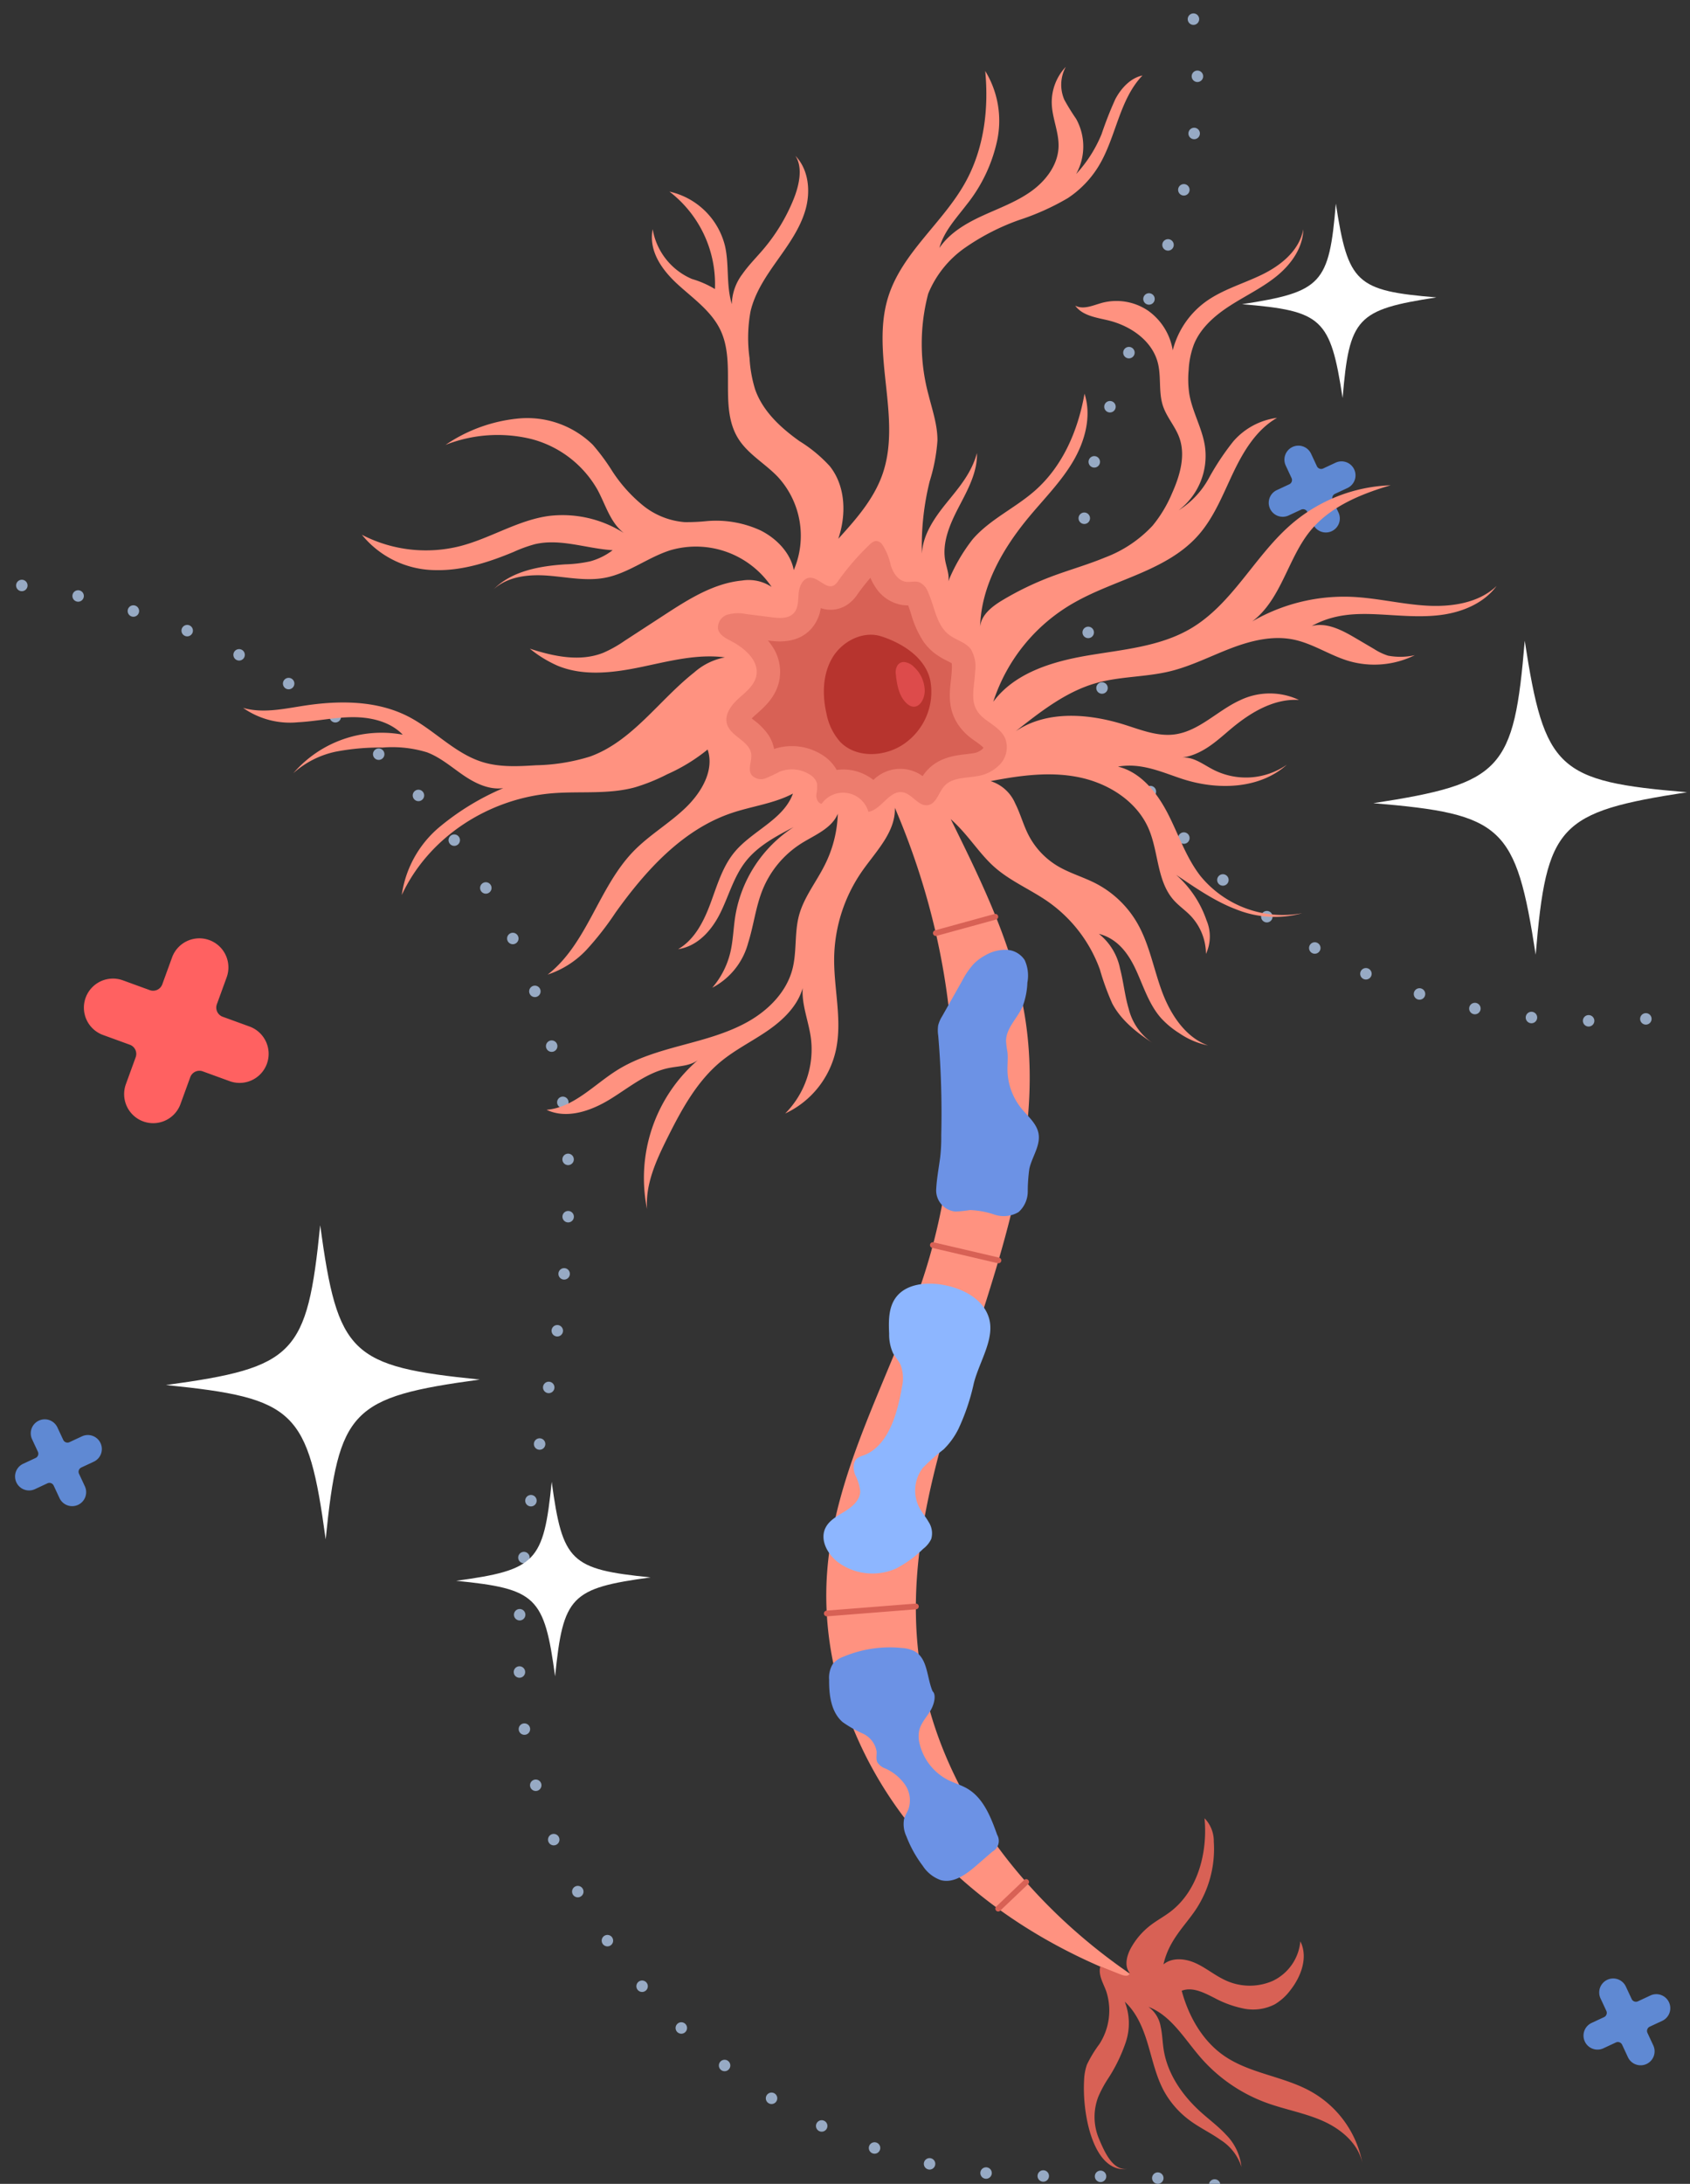 <svg xmlns="http://www.w3.org/2000/svg" xmlns:xlink="http://www.w3.org/1999/xlink" width="295" height="381" viewBox="0 0 295 381">
  <rect x="0" y="0" width="295" height="381" fill="#333333" stroke="none"/>
  <defs>
    <clipPath id="clip-path">
      <rect id="Rectángulo_422847" data-name="Rectángulo 422847" width="295" height="381" transform="translate(179.554 5135)" fill="#fff" stroke="#707070" stroke-width="1"/>
    </clipPath>
    <clipPath id="clip-path-2">
      <rect id="Rectángulo_422845" data-name="Rectángulo 422845" width="447.939" height="447.027" transform="translate(0 0)"/>
    </clipPath>
  </defs>
  <g id="Enmascarar_grupo_1211496" data-name="Enmascarar grupo 1211496" transform="translate(-179.554 -5135)" clip-path="url(#clip-path)">
    <g id="Grupo_1228305" data-name="Grupo 1228305" transform="translate(1568.685 51.946) rotate(20)">
      <g id="Grupo_1228286" data-name="Grupo 1228286" transform="translate(445 5145)">
        <g id="Grupo_1228285" data-name="Grupo 1228285" transform="translate(0 0)" clip-path="url(#clip-path-2)">
          <path id="Trazado_1179219" data-name="Trazado 1179219" d="M102.178-.272A79.129,79.129,0,0,1,203.368,60.45c4.236,22.175-1.1,45.537,4.494,67.41,5.694,22.276,22.849,40.914,43.939,50.069s45.638,9.166,67.395,1.73c18.549-6.34,34.915-17.67,52.436-26.46,31.953-16.03,69.5-23.5,103.886-13.709" transform="translate(-10.714 -0.129)" fill="none" stroke="#97aac4" stroke-linecap="round" stroke-linejoin="round" stroke-miterlimit="10" stroke-width="2" stroke-dasharray="0 10"/>
          <path id="Trazado_1179220" data-name="Trazado 1179220" d="M-11.776,239.356c26.634-15.426,59.186-20.931,89.062-13.531s56.543,28.034,69.789,55.816c15.182,31.841,12.562,70.218,29.211,101.318,19.073,35.629,64.079,55.1,103.107,44.612,9.393-2.524,18.324-6.55,27.675-9.227,22.841-6.537,48.406-4.479,68.975,7.409s35.427,33.94,36.805,57.657" transform="translate(1.23 -23.85)" fill="none" stroke="#97aac4" stroke-linecap="round" stroke-linejoin="round" stroke-miterlimit="10" stroke-width="2" stroke-dasharray="0 10"/>
        </g>
      </g>
      <g id="Grupo_1228293" data-name="Grupo 1228293" transform="translate(544.649 5190.674)">
        <g id="Grupo_1228289" data-name="Grupo 1228289" transform="translate(104.029 20.927) rotate(-22)">
          <g id="Grupo_1228287" data-name="Grupo 1228287" transform="translate(19.872 77.378)">
            <path id="Trazado_1179221" data-name="Trazado 1179221" d="M341.379,98.153c-22.56-2.67-24.725-4.835-27.4-27.4-2.67,22.56-4.835,24.725-27.4,27.4,22.56,2.67,24.725,4.834,27.4,27.4C316.653,102.987,318.817,100.824,341.379,98.153Z" transform="translate(-286.588 -70.758)" fill="#fff"/>
          </g>
          <g id="Grupo_1228288" data-name="Grupo 1228288">
            <path id="Trazado_1179222" data-name="Trazado 1179222" d="M272.551,68.576c-13.977-1.654-15.318-3-16.972-16.972-1.654,13.977-3,15.317-16.972,16.972,13.977,1.654,15.318,3,16.972,16.972C257.233,71.57,258.574,70.229,272.551,68.576Z" transform="translate(-238.607 -51.604)" fill="#fff"/>
          </g>
        </g>
        <g id="Grupo_1228292" data-name="Grupo 1228292" transform="translate(-11.437 252.52) rotate(-21)">
          <g id="Grupo_1228290" data-name="Grupo 1228290">
            <path id="Trazado_1179223" data-name="Trazado 1179223" d="M166.112,341.329c-22.56-2.67-24.725-4.834-27.4-27.4-2.67,22.56-4.835,24.725-27.4,27.4,22.56,2.67,24.725,4.835,27.4,27.4C141.387,346.164,143.551,344,166.112,341.329Z" transform="translate(-111.321 -313.934)" fill="#fff"/>
          </g>
          <g id="Grupo_1228291" data-name="Grupo 1228291" transform="translate(50.044 45.452)">
            <path id="Trazado_1179224" data-name="Trazado 1179224" d="M201.169,381.68c-13.977-1.654-15.317-3-16.972-16.972-1.654,13.977-3,15.317-16.972,16.972,13.977,1.654,15.318,3,16.972,16.972C185.852,384.675,187.192,383.334,201.169,381.68Z" transform="translate(-167.225 -364.708)" fill="#fff"/>
          </g>
        </g>
      </g>
      <g id="Grupo_1228294" data-name="Grupo 1228294" transform="translate(506.728 5233.351)">
        <path id="Trazado_1179225" data-name="Trazado 1179225" d="M399.188,133.846l0-4.994a5.071,5.071,0,0,0-5.066-5.076h0a5.072,5.072,0,0,0-5.077,5.067l0,4.992a1.7,1.7,0,0,1-1.7,1.7l-4.994,0a5.072,5.072,0,0,0-5.077,5.067h0a5.071,5.071,0,0,0,5.067,5.077l4.992,0a1.7,1.7,0,0,1,1.7,1.7l0,4.994a5.071,5.071,0,0,0,5.066,5.076h0a5.072,5.072,0,0,0,5.077-5.067l0-4.992a1.7,1.7,0,0,1,1.7-1.7l4.993,0a5.072,5.072,0,0,0,5.077-5.067h0a5.072,5.072,0,0,0-5.067-5.077l-4.992,0A1.7,1.7,0,0,1,399.188,133.846Z" transform="translate(-103.907 -123.776)" fill="#ff6161"/>
        <path id="Trazado_1179226" data-name="Trazado 1179226" d="M90.878,287.958l0-4.994a5.071,5.071,0,0,0-5.066-5.076h0a5.072,5.072,0,0,0-5.077,5.067l0,4.992a1.7,1.7,0,0,1-1.7,1.7l-4.994,0a5.072,5.072,0,0,0-5.077,5.066h0a5.072,5.072,0,0,0,5.067,5.077l4.992,0a1.7,1.7,0,0,1,1.7,1.7l0,4.994a5.071,5.071,0,0,0,5.066,5.076h0a5.072,5.072,0,0,0,5.077-5.067l0-4.992a1.7,1.7,0,0,1,1.7-1.7l4.993,0a5.072,5.072,0,0,0,5.077-5.066h0a5.072,5.072,0,0,0-5.067-5.077l-4.992,0A1.7,1.7,0,0,1,90.878,287.958Z" transform="translate(-68.96 -117.999)" fill="#ff6161"/>
      </g>
      <g id="Grupo_1228295" data-name="Grupo 1228295" transform="translate(510.67 5195.786)">
        <path id="Trazado_1179227" data-name="Trazado 1179227" d="M432.028,355.12l-1.7-1.7a2.44,2.44,0,0,0-3.451,0h0a2.44,2.44,0,0,0,0,3.452l1.7,1.7a.819.819,0,0,1,0,1.158l-1.7,1.7a2.44,2.44,0,0,0,0,3.451h0a2.44,2.44,0,0,0,3.452,0l1.7-1.7a.819.819,0,0,1,1.158,0l1.7,1.7a2.441,2.441,0,0,0,3.451,0h0a2.44,2.44,0,0,0,0-3.452l-1.7-1.7a.819.819,0,0,1,0-1.158l1.7-1.7a2.44,2.44,0,0,0,0-3.451h0a2.44,2.44,0,0,0-3.452,0l-1.7,1.7A.819.819,0,0,1,432.028,355.12Z" transform="translate(-122.623 -68.978)" fill="#5f89d3"/>
        <path id="Trazado_1179228" data-name="Trazado 1179228" d="M258.46,116.958l-1.7-1.7a2.441,2.441,0,0,0-3.451,0h0a2.441,2.441,0,0,0,0,3.452l1.7,1.7a.819.819,0,0,1,0,1.158l-1.7,1.7a2.44,2.44,0,0,0,0,3.451h0a2.44,2.44,0,0,0,3.452,0l1.7-1.7a.819.819,0,0,1,1.158,0l1.7,1.7a2.44,2.44,0,0,0,3.451,0h0a2.441,2.441,0,0,0,0-3.452l-1.7-1.7a.819.819,0,0,1,0-1.158l1.7-1.7a2.44,2.44,0,0,0,0-3.451h0a2.44,2.44,0,0,0-3.452,0l-1.7,1.7A.818.818,0,0,1,258.46,116.958Z" transform="translate(-92.15 -63.313)" fill="#5f89d3"/>
        <path id="Trazado_1179229" data-name="Trazado 1179229" d="M93.644,378.881l-1.7-1.7a2.441,2.441,0,0,0-3.451,0h0a2.441,2.441,0,0,0,0,3.452l1.7,1.7a.819.819,0,0,1,0,1.158l-1.7,1.7a2.441,2.441,0,0,0,0,3.451h0a2.44,2.44,0,0,0,3.452,0l1.7-1.7a.819.819,0,0,1,1.158,0l1.7,1.7a2.44,2.44,0,0,0,3.451,0h0a2.44,2.44,0,0,0,0-3.452l-1.7-1.7a.819.819,0,0,1,0-1.158l1.7-1.7a2.44,2.44,0,0,0,0-3.451h0a2.44,2.44,0,0,0-3.452,0l-1.7,1.7A.82.82,0,0,1,93.644,378.881Z" transform="translate(-74.874 -90.767)" fill="#5f89d3"/>
        <path id="Trazado_1179230" data-name="Trazado 1179230" d="M432.028,355.12l-1.7-1.7a2.44,2.44,0,0,0-3.451,0h0a2.44,2.44,0,0,0,0,3.452l1.7,1.7a.819.819,0,0,1,0,1.158l-1.7,1.7a2.44,2.44,0,0,0,0,3.451h0a2.44,2.44,0,0,0,3.452,0l1.7-1.7a.819.819,0,0,1,1.158,0l1.7,1.7a2.441,2.441,0,0,0,3.451,0h0a2.44,2.44,0,0,0,0-3.452l-1.7-1.7a.819.819,0,0,1,0-1.158l1.7-1.7a2.44,2.44,0,0,0,0-3.451h0a2.44,2.44,0,0,0-3.452,0l-1.7,1.7A.819.819,0,0,1,432.028,355.12Z" transform="translate(-426.155 -352.703)" fill="#5f89d3"/>
      </g>
      <g id="Grupo_1228304" data-name="Grupo 1228304" transform="translate(515.262 5195.786)">
        <path id="Trazado_1179253" data-name="Trazado 1179253" d="M159.936,199.261c1.567,3.917-.485,8.222-1.583,12.3a27.22,27.22,0,0,0,.564,15.89c1.762,5.077,5.043,9.668,5.793,14.989a15.959,15.959,0,0,1-4.527,13.486,15.86,15.86,0,0,0-.287-13.906c-1.376-2.626-3.5-4.87-4.323-7.684.219,3.252-1.306,6.381-3.194,9.04s-4.172,5.035-5.831,7.844c-2.773,4.7-3.6,10.263-4.223,15.682-.5,4.361-.885,8.944.906,12.941a27.147,27.147,0,0,1-.563-27.445c-.971,1.462-2.761,2.092-4.26,3-3.334,2.025-5.363,5.576-7.787,8.631s-5.884,5.9-9.8,5.539c4.334-2.005,6.279-6.962,9.219-10.724,2.509-3.21,5.864-5.637,9.2-7.982s6.731-4.691,9.379-7.788,4.5-7.1,4.146-11.158c-.277-3.165-1.856-6.108-2.133-9.274-.275-3.138.744-6.225,1.155-9.348a21.311,21.311,0,0,0-.858-9.649c-.124,2.776-2.488,4.829-4.2,7.023a17.264,17.264,0,0,0-3.6,9.89c-.121,3.214.664,6.393.8,9.608a12.4,12.4,0,0,1-3.214,9.494,14.582,14.582,0,0,0,.867-6.788c-.238-2.14-.948-4.2-1.358-6.312a22.958,22.958,0,0,1,4.255-18.093c-2.347,2.564-4.76,5.236-5.829,8.543-1.018,3.147-.713,6.547-1.064,9.836s-1.654,6.844-4.773,8.535c2.14-2.542,2.553-6.1,2.577-9.418s-.231-6.748.891-9.876c1.636-4.565,6.094-8.217,6.085-13.071-2.527,2.787-5.991,4.517-8.926,6.871-7.049,5.653-10.642,14.53-13.072,23.232a52.726,52.726,0,0,1-2.558,7.867,16.3,16.3,0,0,1-4.881,6.352c4.674-7.449,3.129-17.317,6.724-25.344,1.609-3.591,4.189-6.67,5.928-10.2s2.535-7.941.162-10.908a31.227,31.227,0,0,1-5.152,6.469,32.947,32.947,0,0,1-4.514,4.068c-3.89,2.751-8.672,3.862-13.014,5.824-10.022,4.528-17.81,14.366-18.81,25.751a18.908,18.908,0,0,1,2.022-13.21,44.681,44.681,0,0,1,8.255-10.374c-2.212,1.174-4.907.889-7.332.267s-4.816-1.552-7.318-1.582a20.712,20.712,0,0,0-7.588,1.877,40.551,40.551,0,0,0-7.434,3.474A16.035,16.035,0,0,0,59.2,229.5a20.336,20.336,0,0,1,15.646-12.846c-2.861-1.4-6.307-.975-9.295.135s-5.7,2.843-8.634,4.088a14.263,14.263,0,0,1-9.859.916c3.545-.235,6.684-2.246,9.8-3.957,5.458-3,11.636-5.266,17.811-4.487,5.065.64,9.852,3.3,14.95,3.028,3.115-.165,6.058-1.414,8.914-2.665a33.985,33.985,0,0,0,8.335-4.65c6.025-5.022,7.938-13.334,12.068-20a11.208,11.208,0,0,1,4.138-4.313c-4.807,1.068-8.955,3.98-13.141,6.57s-8.815,4.976-13.734,4.789a21.026,21.026,0,0,1-5.639-1.14c4.363-.154,9.017-.8,12.282-3.7A21.627,21.627,0,0,0,105.655,188l4.958-6.592c3-3.991,6.181-8.13,10.689-10.279a7.254,7.254,0,0,1,5.231-.72,15.925,15.925,0,0,0-18.751,0c-3.286,2.506-5.518,6.281-9.059,8.411-2.857,1.719-6.265,2.185-9.478,3.075s-6.545,2.461-8.152,5.474c1.9-4.073,6.113-6.514,10.227-8.331a23.435,23.435,0,0,0,3.942-2,11.425,11.425,0,0,0,3.01-3.157c-4.4,1.3-9.348,1.154-13.169,3.693a24.464,24.464,0,0,0-2.96,2.487c-3.493,3.215-7.347,6.206-11.855,7.7a16.669,16.669,0,0,1-14.069-1.439,24.314,24.314,0,0,0,16.83-4.034c4.486-3.089,7.889-7.674,12.709-10.212a19.951,19.951,0,0,1,13.327-1.685c-2.831-.878-4.664-3.523-6.879-5.492a18.7,18.7,0,0,0-13.919-4.39,24.827,24.827,0,0,0-13.712,6.083,27.205,27.205,0,0,1,10.632-8.794,16.356,16.356,0,0,1,13.52-.012,36.823,36.823,0,0,1,4.819,3.2,25.965,25.965,0,0,0,7,3.739,13.246,13.246,0,0,0,7.844.26,33.835,33.835,0,0,0,3.567-1.486,18.551,18.551,0,0,1,9.393-1.69c3.2.364,6.337,1.977,7.815,4.522a15.171,15.171,0,0,0-8.192-14.343c-2.879-1.426-6.241-1.928-8.77-3.911-5.071-3.977-4.774-12.122-9.339-16.671-2.588-2.578-6.3-3.567-9.681-4.95s-6.871-3.643-7.5-7.588a11.536,11.536,0,0,0,9.427,5.812,16.819,16.819,0,0,1,4.355.281A20.327,20.327,0,0,0,86.189,111.7a12.86,12.86,0,0,1,12.374,5.622c1.815,2.815,2.48,6.309,4.574,9.108a9.026,9.026,0,0,1-.06-5.573c.488-1.825,1.3-3.545,1.956-5.317A32.083,32.083,0,0,0,107,105.72c.114-2.785-.316-5.931-2.282-7.4,3.026,1.472,4.654,4.949,4.873,8.308s-.723,6.669-1.612,9.914-1.744,6.6-1.344,9.939a25.625,25.625,0,0,0,2.631,7.741,22.84,22.84,0,0,0,2.764,4.769c2.548,3.135,6.49,4.78,10.383,5.856a24.629,24.629,0,0,1,6.469,2.3c3.815,2.339,5.625,6.985,5.718,11.392,1.735-4.219,3.444-8.595,3.4-13.157-.1-10.457-9.223-19.126-9.646-29.574-.324-8.029,4.554-15.332,5.819-23.268,1.04-6.528-.44-13.291-3.386-19.467a16.634,16.634,0,0,1,6.1,10.62,26.976,26.976,0,0,1-1.165,12.383c-.9,2.884-2.152,5.777-1.89,8.739.774-3.059,2.879-5.6,5.121-7.82s4.7-4.267,6.5-6.862,2.864-5.928,1.912-8.937c-.761-2.4-2.684-4.271-3.655-6.6a8.973,8.973,0,0,1,.048-7.016,6.551,6.551,0,0,0,1.73,5.492,38.16,38.16,0,0,0,3.058,2.413,9.917,9.917,0,0,1,3.306,9.045,23.2,23.2,0,0,0,1.791-8.064,64.343,64.343,0,0,1,.168-6.562c.307-2.167,1.26-4.386,3.038-5.478-2.368,5.366-.641,11.64-1.766,17.4a17.742,17.742,0,0,1-3.171,7.17,43.05,43.05,0,0,1-6.649,6.466,39.818,39.818,0,0,0-7.23,7.785,18.163,18.163,0,0,0-3.308,9.741,34.256,34.256,0,0,0,6.122,16.616c1.511,2.231,3.25,4.367,4.155,6.905a30.8,30.8,0,0,1,1.158,7.134,46.543,46.543,0,0,0,3.04,12.331c-.978-3.173-.076-6.6,1-9.74s2.346-6.35,2.028-10.034c1.243,3.113.679,6.61.241,9.933s-.675,6.939,1.089,9.789c.73,1.18,1.829,2.39,1.608,3.577a30.847,30.847,0,0,1,1.506-8.909c1.644-4.316,5.126-7.66,7.332-11.719,3.021-5.556,3.491-12.216,2.327-18.819,2.541,3.254,2.917,7.761,2.156,11.818s-2.527,7.845-3.918,11.732c-2.413,6.737-3.71,14.171-1.458,20.881-.527-2.048.782-4.086,2.118-5.725a53.047,53.047,0,0,1,6.4-6.593c2.555-2.211,5.317-4.176,7.809-6.458a21.865,21.865,0,0,0,5.939-8.1,22.665,22.665,0,0,0,1.251-6.433c.242-3.355.024-7.024-2.141-9.6-1.33-1.582-3.267-2.574-4.552-4.192-1.592-2-2-4.727-3.464-6.828-2.258-3.239-6.645-4.375-10.568-3.944-2.143.235-4.533.8-6.353-.44,1.573.232,2.881-1.089,4.172-2.015a9.843,9.843,0,0,1,8.081-1.508,10.534,10.534,0,0,1,6.414,5.028,15.092,15.092,0,0,1,2.43-9.829c2.037-3.059,5.111-5.248,7.668-7.887s4.714-6.158,4.094-9.925c1.038,3.019.114,6.405-1.507,9.156s-3.885,5.053-5.83,7.586-3.62,5.459-3.736,8.649a14.847,14.847,0,0,0,.665,4.528,17.513,17.513,0,0,0,1.5,3.822c1.537,2.75,4.1,4.813,5.641,7.563a11.926,11.926,0,0,1-.418,12.217,15.193,15.193,0,0,0,3.036-7.033A44.952,44.952,0,0,1,193.578,119a12.194,12.194,0,0,1,5.777-6.487c-2.691,3.179-3.523,7.511-3.919,11.657s-.469,8.411-1.994,12.288c-3.017,7.677-10.911,12.115-16.27,18.386A30.761,30.761,0,0,0,169.747,176c1.777-6.006,7.255-10.1,12.7-13.2s11.376-5.785,15.35-10.625c5.287-6.441,6.1-15.43,10.074-22.756a28.047,28.047,0,0,1,14.136-12.63c-4.441,3.271-8.748,7.209-10.512,12.435-1.969,5.836-.633,12.865-4.064,18.146a31.923,31.923,0,0,1,14.779-9.945c4.206-1.336,8.65-1.782,12.878-3.05s8.43-3.571,10.31-7.407c-1.05,3.585-4.041,6.324-7.353,8.053s-6.984,2.614-10.551,3.727-7.153,2.525-10.027,5.824c2.242-1.555,5.254-1.123,7.937-.628l3.666.676a10.492,10.492,0,0,0,2.662.259,11.536,11.536,0,0,0,4.383-1.679,15.97,15.97,0,0,1-10.529,4.9c-3.453.2-6.937-.729-10.356-.209-3.717.564-6.968,2.784-9.8,5.252s-5.415,5.257-8.545,7.336c-3.606,2.394-7.827,3.77-11.344,6.294-4.342,3.118-7.3,7.756-10.35,12.716,3.873-5.342,10.965-7.284,17.556-7.565,2.931-.124,6-.025,8.618-1.356,3.872-1.97,5.65-6.474,8.746-9.522a11.971,11.971,0,0,1,9.672-3.589c-4.3,1.27-7.327,5.1-9.549,9-1.538,2.694-3.053,5.735-6.191,7.442,1.737-.85,3.782-.175,5.7.082a12.519,12.519,0,0,0,11.919-5.191c-3.011,5.641-9.8,8.331-16.189,8.574-3.7.141-7.719-.293-11.4,1.824,4.092-.45,7.968,1.939,10.989,4.735s5.613,6.123,9.107,8.3a18.589,18.589,0,0,0,18.867,0,17.991,17.991,0,0,1-11.047,3.312c-3.914-.042-7.76-1.052-11.913-2.075a18.591,18.591,0,0,1,7.691,5.643,7.178,7.178,0,0,1,1.912,5.534,9.761,9.761,0,0,0-4.855-5.36c-1.191-.577-2.494-.905-3.658-1.536-3.9-2.114-5.314-6.971-8.357-10.2-3.525-3.739-9.107-5-14.2-4.317s-9.792,3.082-14.562,5.95a6.913,6.913,0,0,1,5.359,2.182c1.456,1.361,2.6,3.027,4.063,4.383a13.522,13.522,0,0,0,6.563,3.34c2.422.474,4.929.275,7.378.588a17.831,17.831,0,0,1,9.133,4c3.259,2.731,5.419,6.523,8.169,9.766s6.573,6.108,10.755,6.093a13.712,13.712,0,0,1-5.459-.3,15.2,15.2,0,0,1-3.869-1.382c-2.706-1.468-4.643-3.993-6.794-6.2s-4.852-4.24-8.425-3.9a10.339,10.339,0,0,1,5.536,4.423c1.373,1.985,2.409,4.193,3.854,6.125a10.1,10.1,0,0,0,5.847,4.118c-3.2-.757-6.44-1.832-8.878-4.033a44.731,44.731,0,0,1-4.074-4.853,24.733,24.733,0,0,0-12.491-8c-3.6-.969-7.417-1.118-10.885-2.482-3.4-1.335-6.238-3.748-10.056-5.257,8.983,8.584,18.107,17.347,24.108,28.225,18.4,33.35,3.241,77.459,20.782,111.268,11.059,21.313,33.79,34.768,56.565,39.853-16.275.353-32.831-3.049-46.885-11.266s-25.416-21.47-29.876-37.126c-5.072-17.8-1.095-36.789-1.89-55.282C191.413,246.492,179.561,220.147,159.936,199.261Z" transform="translate(-47.059 -64.423)" fill="#ff9280"/>
        <path id="Trazado_1179254" data-name="Trazado 1179254" d="M293.237,409.283c-1.344-.8-1.533-2.67-1.285-4.212a12.852,12.852,0,0,1,1.85-4.857c.751-1.178,1.691-2.228,2.447-3.4,3.3-5.139,2.568-12.043.023-17.37a5.713,5.713,0,0,1,2.925,3.3,19.123,19.123,0,0,1,1.075,12.283c-.827,3.327-2.57,6.573-2.011,10.822.993-1.686,3.2-2.26,5.149-2.12s3.829.831,5.776,1.017a10.058,10.058,0,0,0,7.956-2.684,8.487,8.487,0,0,0,2.193-8.156c2.263,2.112,2.243,5.755,1.252,8.686a9.369,9.369,0,0,1-1.681,3.158,8.269,8.269,0,0,1-4.814,2.554,18.719,18.719,0,0,1-5.536,0c-2-.238-4.246-.526-5.73.786,2.656,3.773,6.38,6.972,10.844,8.134,5.213,1.359,10.767-.159,16.094.622a18.161,18.161,0,0,1,13.01,8.764c-1.813-2.993-5.495-4.353-8.985-4.6s-6.982.4-10.48.388a27.947,27.947,0,0,1-13.284-3.429c-3.843-2.108-7.418-5.2-11.7-5.254a5.311,5.311,0,0,1,3.167,2.477c.747,1.155,1.237,2.456,1.906,3.66,2.069,3.722,5.751,6.333,9.693,7.942,1.866.762,3.814,1.33,5.606,2.254a9.458,9.458,0,0,1,4.433,4.337,8.7,8.7,0,0,0-5-3.153c-1.938-.538-3.959-.733-5.9-1.267a15.943,15.943,0,0,1-6.252-3.306c-2.173-1.9-3.729-4.38-5.448-6.7s-3.724-4.568-6.389-5.674a10.368,10.368,0,0,1,2.578,6.579,28.117,28.117,0,0,1-.76,7.153,20.26,20.26,0,0,0-.49,3.418,9.78,9.78,0,0,0,2.536,6.769c2.1,2.3,4.405,4.495,6.638,3.3-5.349,2.872-10.761-6.137-12.5-11.952a9.146,9.146,0,0,1-.456-2.686,21.567,21.567,0,0,1,.816-4.117,10.8,10.8,0,0,0-2.04-9.085c-.978-1.162-2.293-2.151-2.445-3.709l3.787.111C292.49,410.072,293.343,409.99,293.237,409.283Z" transform="translate(-72.315 -97.442)" fill="#d86155"/>
        <path id="Trazado_1179255" data-name="Trazado 1179255" d="M205.091,277.21a3.714,3.714,0,0,0,4.474,2.327,24.893,24.893,0,0,0,2.267-1.11,15.155,15.155,0,0,1,4.285-.707,5.075,5.075,0,0,0,3.792-1.854,4.818,4.818,0,0,0,.293-3.885,29.415,29.415,0,0,1-1.108-3.856c-.279-2.132.483-4.49-.607-6.344-.9-1.53-2.746-2.153-4.272-3.061a10.97,10.97,0,0,1-4.587-5.442c-.38-.99-.615-2.037-1.09-2.984a16.5,16.5,0,0,1-.884-1.714c-.78-2.137.517-4.433.654-6.7a13.217,13.217,0,0,0-.648-4.169,6.508,6.508,0,0,0-1.788-3.527,3.984,3.984,0,0,0-3.62-.587,6.919,6.919,0,0,0-3.1,2.14,8.569,8.569,0,0,0-1.418,2.144,13.914,13.914,0,0,0-.881,3.448q-.583,3.5-1.163,7a5.669,5.669,0,0,0-.107,1.718,5.839,5.839,0,0,0,.619,1.681,161.061,161.061,0,0,1,6.444,16.167,30.47,30.47,0,0,1,1.131,3.634C204.2,273.444,204.514,275.395,205.091,277.21Z" transform="translate(-62.623 -82.135)" fill="#6c92e5"/>
        <path id="Trazado_1179256" data-name="Trazado 1179256" d="M222.324,301.715c-2.14-2.695-6.107-3.135-9.493-2.518-2.95.537-6.127,2.081-6.914,4.975-.562,2.066.257,4.23,1.08,6.207a7.946,7.946,0,0,0,1.773,2.946c.6.543,1.353.9,1.935,1.461a6.648,6.648,0,0,1,1.589,3.642,34.589,34.589,0,0,1,.541,4.248c.218,3.316-.224,7.05-2.764,9.2a3.965,3.965,0,0,0-.85.826c-.552.875-.064,2.043.6,2.835a8.214,8.214,0,0,1,1.857,2.457c.478,1.444-.378,2.974-1.321,4.165s-2.062,2.4-2.212,3.91c-.23,2.31,1.95,4.208,4.174,4.87a10.162,10.162,0,0,0,9.843-2.468,19.942,19.942,0,0,0,3.261-4.831,4.678,4.678,0,0,0,.735-2.114,3.592,3.592,0,0,0-1.437-2.612c-.78-.669-1.695-1.168-2.452-1.862a6.489,6.489,0,0,1-1.731-6.676,34.2,34.2,0,0,1,2.3-4.249,13.168,13.168,0,0,0,1.214-4.259,37.716,37.716,0,0,0-.206-8.438C223.46,309.462,224.722,304.733,222.324,301.715Z" transform="translate(-63.69 -89.005)" fill="#8db6ff"/>
        <path id="Trazado_1179257" data-name="Trazado 1179257" d="M236.837,373.688c-1.771-1.88-2.683-4.967-5.217-5.468a5.557,5.557,0,0,0-2.416.2,20.924,20.924,0,0,0-9.03,4.89,4.349,4.349,0,0,0-1.339,1.84,4.619,4.619,0,0,0,.332,2.816c.89,2.521,2.251,5.188,4.747,6.14a21.036,21.036,0,0,0,4.006.679,4.211,4.211,0,0,1,3.307,2.08c.266.6.321,1.331.8,1.781a2.818,2.818,0,0,0,1.682.517,8.384,8.384,0,0,1,4.17,1.473,4.8,4.8,0,0,1,2.02,3.807c-.013.618-.175,1.231-.129,1.848a4.93,4.93,0,0,0,1.405,2.72,20.966,20.966,0,0,0,4.454,3.872,6.246,6.246,0,0,0,3.81,1.27c2.348-.207,3.855-2.514,5-4.574q.882-1.59,1.766-3.179a2.125,2.125,0,0,0-.218-3.04c-2.091-2.528-4.454-5.223-7.684-5.8-1.174-.21-2.378-.119-3.561-.25a9.627,9.627,0,0,1-6.841-4.151,5.258,5.258,0,0,1-.927-2.243c-.164-1.332.418-2.631.666-3.95S237.644,374,236.837,373.688Z" transform="translate(-65.052 -96.259)" fill="#6c92e5"/>
        <g id="Grupo_1228301" data-name="Grupo 1228301" transform="translate(127.068 146.702)">
          <line id="Línea_631" data-name="Línea 631" x1="11.679" y2="1.402" transform="translate(18.128 56.154)" fill="none" stroke="#d86155" stroke-linecap="round" stroke-linejoin="round" stroke-miterlimit="10" stroke-width="1"/>
          <line id="Línea_632" data-name="Línea 632" x1="14.194" y2="6.472" transform="translate(22.714 117.81)" fill="none" stroke="#d86155" stroke-linecap="round" stroke-linejoin="round" stroke-miterlimit="10" stroke-width="1"/>
          <line id="Línea_633" data-name="Línea 633" x1="2.995" y2="6.038" transform="translate(68.441 156.402)" fill="none" stroke="#d86155" stroke-linecap="round" stroke-linejoin="round" stroke-miterlimit="10" stroke-width="1"/>
          <line id="Línea_634" data-name="Línea 634" x1="8.786" y2="6.233" fill="none" stroke="#d86155" stroke-linecap="round" stroke-linejoin="round" stroke-miterlimit="10" stroke-width="1"/>
        </g>
        <g id="Grupo_1228303" data-name="Grupo 1228303" transform="translate(72.934 92.155)">
          <path id="Trazado_1179258" data-name="Trazado 1179258" d="M173.5,182.9a5.911,5.911,0,0,0-2.026-3.383c-1.287-.843-2.989-.605-4.456-1.071-2.694-.854-4.033-3.788-6.028-5.79a2.916,2.916,0,0,0-1.958-1.037c-.812,0-1.51.585-2.308.732-1.318.243-2.55-.729-3.381-1.781a10.507,10.507,0,0,0-2.686-2.951,1.463,1.463,0,0,0-1.058-.226c-.49.126-.777.621-1,1.074a43.449,43.449,0,0,0-2.962,7.776,2.417,2.417,0,0,1-.431.983c-1.019,1.166-3.04-.44-4.45.2-1.1.5-1.176,2.054-.861,3.225s.846,2.428.368,3.543c-.528,1.232-2.018,1.673-3.325,1.969l-4.446,1.01a6.87,6.87,0,0,0-3,1.207,2.358,2.358,0,0,0-.7,2.91c.561.884,1.753,1.06,2.792,1.192,2.7.346,5.911,1.539,6.291,4.237.239,1.693-.782,3.268-1.578,4.78s-1.371,3.465-.356,4.84c1.358,1.841,4.69,1.425,5.749,3.454.578,1.107.294,2.7,1.311,3.427a2.192,2.192,0,0,0,2.488-.269,25.13,25.13,0,0,0,1.887-1.9,5.817,5.817,0,0,1,5.195-1.358,2.68,2.68,0,0,1,1.673,1.012,7.053,7.053,0,0,1,.57,1.9c.193.638.744,1.292,1.4,1.167a4.595,4.595,0,0,1,8.162-1.47c2.045-1.221,2.139-4.873,4.487-5.268,1.657-.278,3.409,1.431,4.872.605,1.311-.74.993-2.695,1.549-4.095.759-1.911,3.051-2.575,4.826-3.614a6.864,6.864,0,0,0,3.065-3.406,4.35,4.35,0,0,0-.705-4.386c-1.083-1.177-2.781-1.49-4.316-1.941C174.345,189.1,174.532,186.206,173.5,182.9Z" transform="translate(-128.532 -167.368)" fill="#ed7d6e"/>
          <path id="Trazado_1179259" data-name="Trazado 1179259" d="M140.74,204.7a5.545,5.545,0,0,1,.248-.529l.285-.53c.9-1.651,2.122-3.912,1.725-6.726a7.926,7.926,0,0,0-3.362-5.379,10.508,10.508,0,0,0-.9-.58l.18-.041c1.308-.3,4.778-1.085,6.175-4.343a6.961,6.961,0,0,0,.38-4.078,5.237,5.237,0,0,0,3.886-1.816,6.228,6.228,0,0,0,1.289-2.569q.5-1.8,1.158-3.554a9.7,9.7,0,0,0,1.419,1.262,6.836,6.836,0,0,0,5.317,1.317,7.108,7.108,0,0,0,1.111-.306c.308.36.627.768.956,1.192a17.762,17.762,0,0,0,3.555,3.715,9.535,9.535,0,0,0,2.7,1.37,13.542,13.542,0,0,0,2.541.491c.258.031.615.075.848.119a8.049,8.049,0,0,1,.428,1.16c.18.58.315,1.145.447,1.686.534,2.2,1.2,4.93,3.893,6.873a10.026,10.026,0,0,0,3.067,1.462c.251.073.5.143.759.215a10.386,10.386,0,0,1,1.62.532.687.687,0,0,1-.039.242,2.947,2.947,0,0,1-1.3,1.3c-.349.2-.723.389-1.1.576-1.716.858-4.309,2.155-5.463,5.056a8.535,8.535,0,0,0-.356,1.134,6.642,6.642,0,0,0-7.846,3.565,8.645,8.645,0,0,0-4.177-.292,8.444,8.444,0,0,0-2.449.852,6.386,6.386,0,0,0-.512-.412,7.354,7.354,0,0,0-2.629-1.168,9.929,9.929,0,0,0-8.372,1.871,6.743,6.743,0,0,0-1.871-2.031,11.351,11.351,0,0,0-3.211-1.5C141.018,204.789,140.879,204.744,140.74,204.7Z" transform="translate(-129.602 -168.12)" fill="#d86155"/>
          <g id="Grupo_1228302" data-name="Grupo 1228302" transform="translate(20.569 15.375)">
            <path id="Trazado_1179260" data-name="Trazado 1179260" d="M158.432,184.556c-3.343.122-6.115,3.107-6.747,6.392s.518,6.7,2.334,9.508A10.339,10.339,0,0,0,158,204.318c3.655,1.762,8.283-.22,10.607-3.547a11.015,11.015,0,0,0,.444-11.98C166.749,185.231,161.955,184.428,158.432,184.556Z" transform="translate(-151.51 -184.543)" fill="#b7342e"/>
            <path id="Trazado_1179261" data-name="Trazado 1179261" d="M164.108,188.82a2.355,2.355,0,0,0,.237,1.326c.769,1.577,1.741,3.358,3.4,4.137,2.255,1.059,2.99-1.245,2.387-3.026a5.726,5.726,0,0,0-3.179-3.3,2.78,2.78,0,0,0-1.9-.24A1.293,1.293,0,0,0,164.108,188.82Z" transform="translate(-152.828 -184.867)" fill="#dd4b4b"/>
          </g>
        </g>
      </g>
    </g>
  </g>
</svg>
